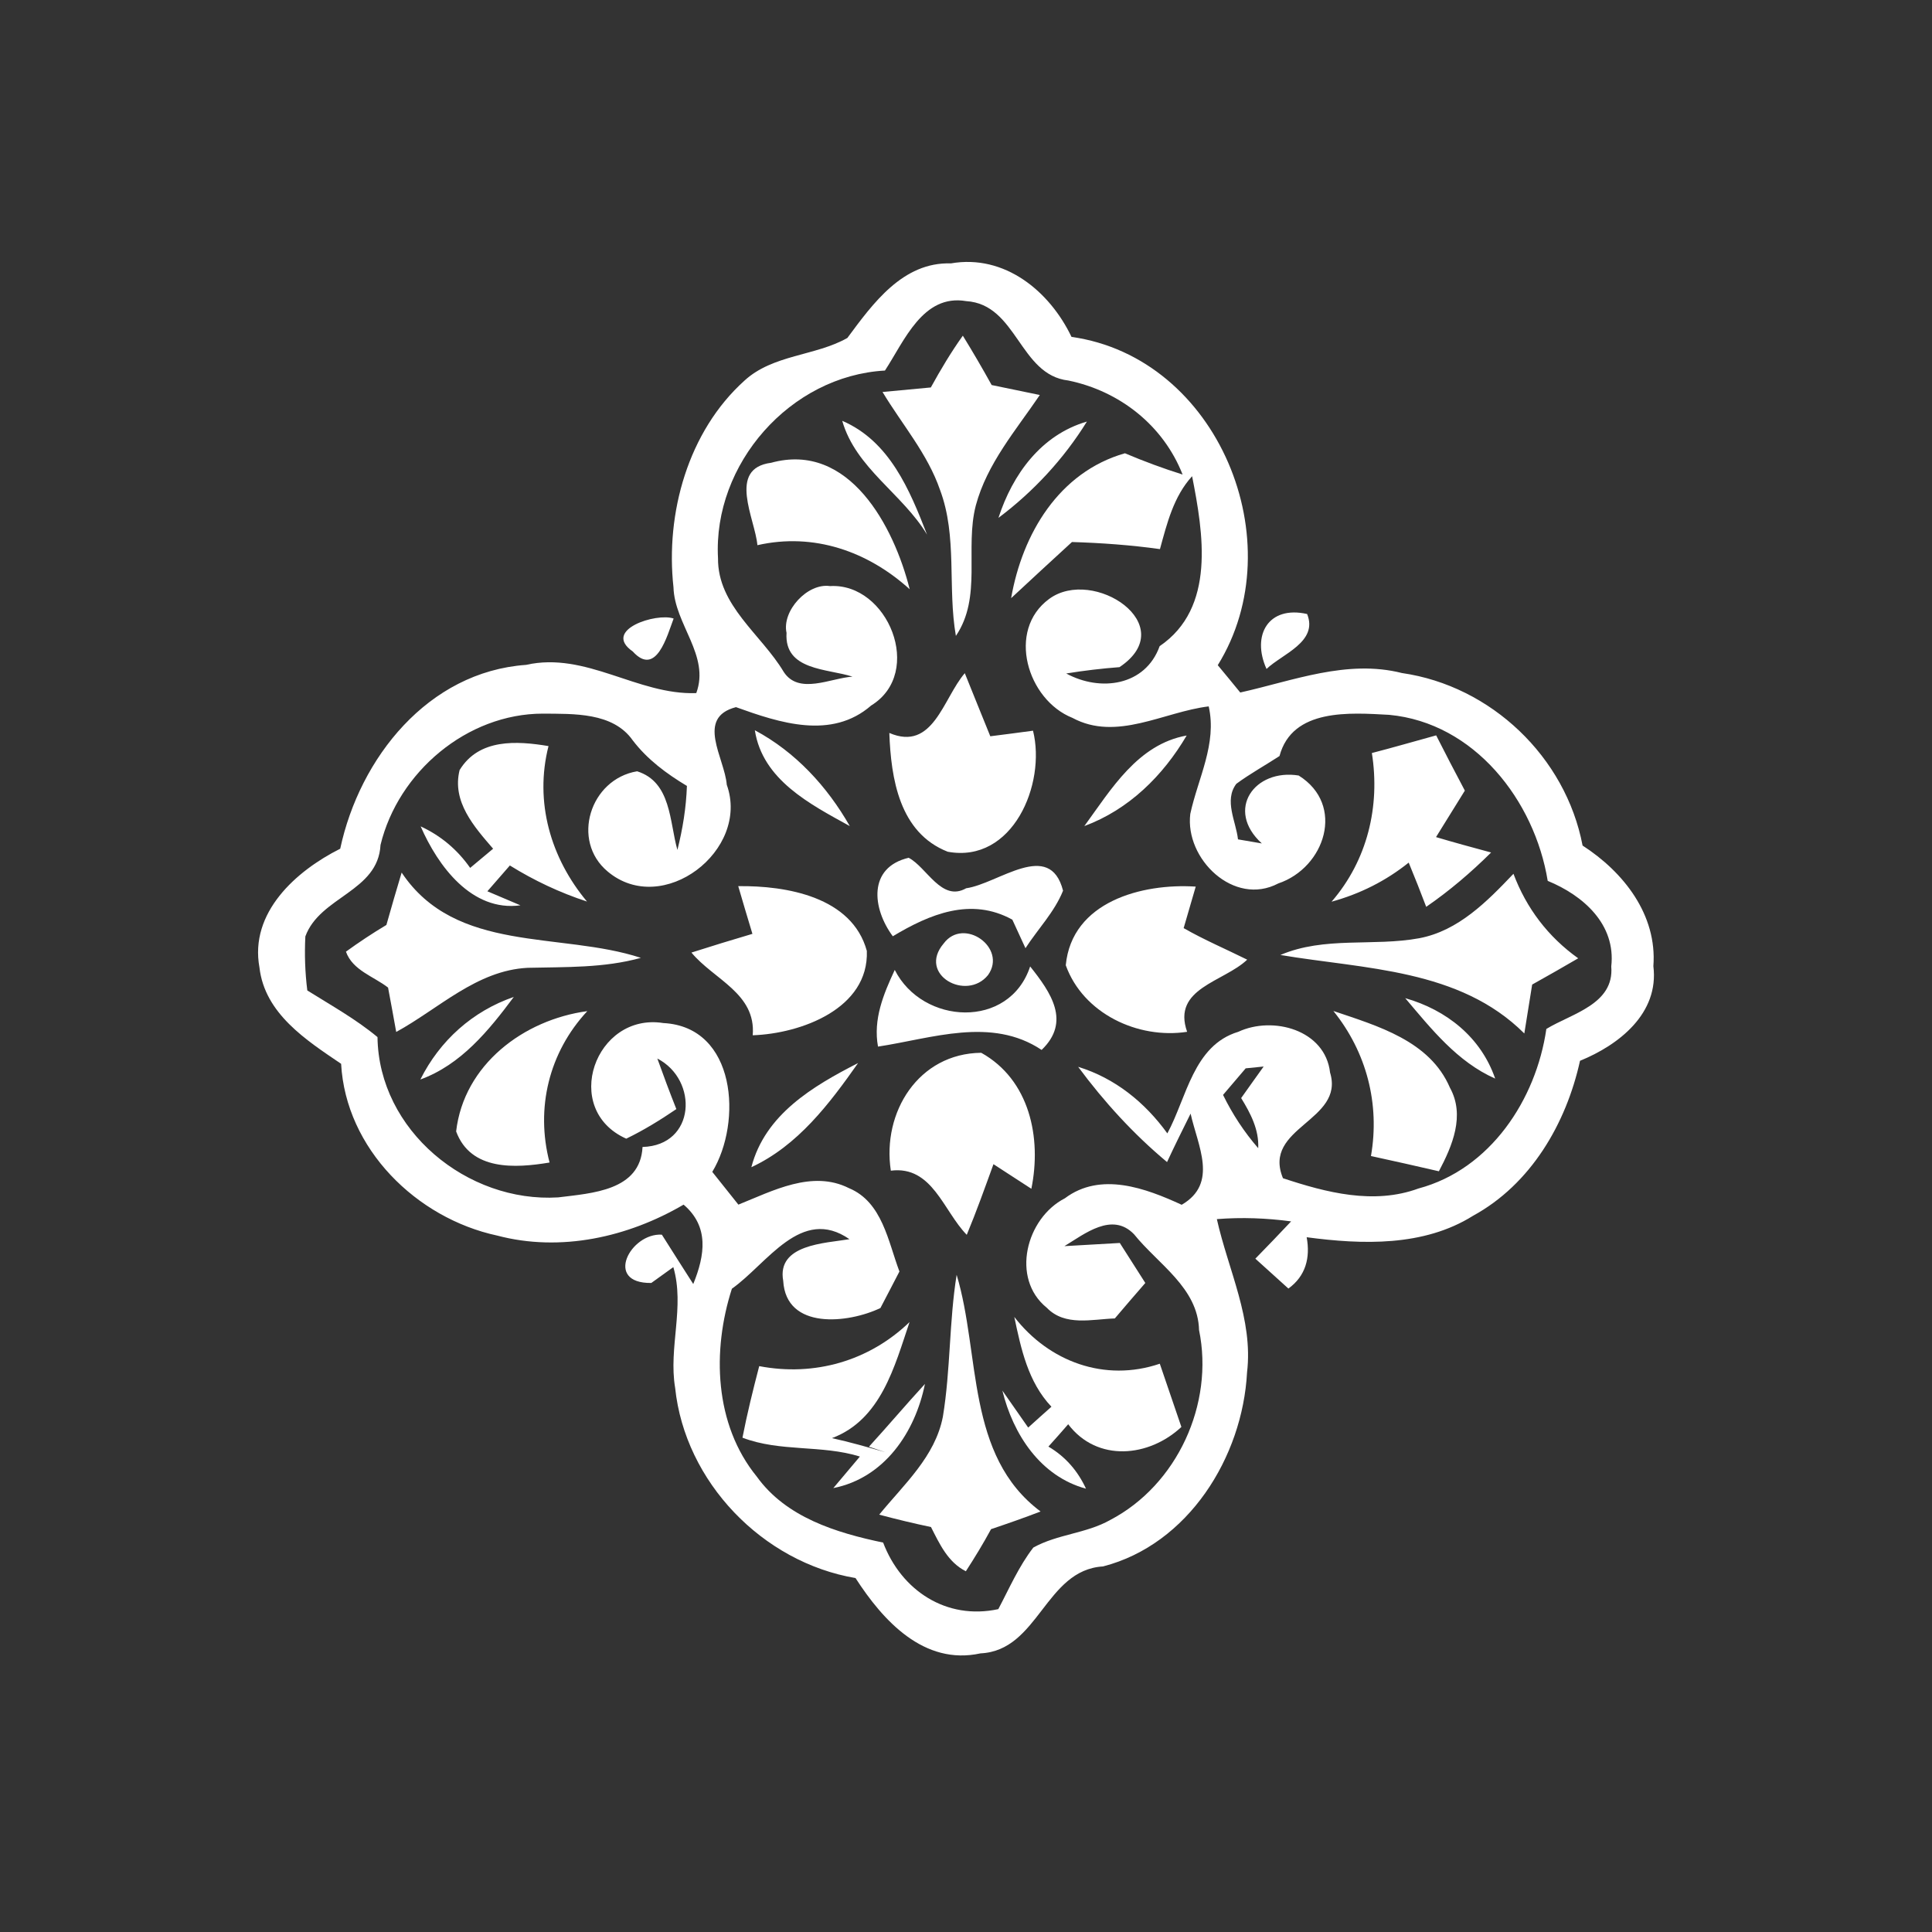 <svg xmlns="http://www.w3.org/2000/svg" width="128pt" height="128pt" viewBox="0 0 128 128"><rect x="0" y="0" width="128" height="128" fill="#333333" stroke="none"/><g fill="#fff"><path d="M56.14 22.39c1.69-2.28 3.67-5.04 6.86-4.94 3.56-.62 6.54 1.84 7.99 4.87 9.72 1.37 14.74 13.61 9.69 21.75.38.45 1.12 1.36 1.49 1.81 3.51-.78 7.07-2.21 10.71-1.29 5.91.85 10.85 5.56 11.97 11.43 2.71 1.75 4.95 4.58 4.69 7.99.39 3.13-2.28 5.22-4.86 6.27-.92 4.17-3.26 8.18-7.09 10.27-3.27 2.05-7.34 1.91-11.02 1.42.25 1.35-.06 2.57-1.21 3.4l-2.19-1.98c.8-.82 1.59-1.64 2.37-2.47-1.63-.22-3.28-.28-4.92-.15.75 3.36 2.42 6.63 2 10.16-.3 5.61-3.89 11.39-9.54 12.85-3.84.23-4.26 5.58-8.12 5.76-3.75.82-6.46-2.17-8.28-4.99-6.16-1.04-11.3-6.37-11.95-12.6-.45-2.67.65-5.36-.12-8L43.15 85c-3.17.04-1.38-3.33.7-3.2.69 1.09 1.38 2.18 2.08 3.27.78-1.92 1.06-3.81-.64-5.26-3.69 2.16-8.15 3.16-12.35 2.05-5.35-1.15-10.03-5.75-10.34-11.38-2.32-1.57-5.06-3.33-5.41-6.38-.67-3.64 2.42-6.4 5.35-7.87 1.29-6.02 5.82-11.72 12.31-12.18 3.98-.9 7.38 2.01 11.28 1.87.92-2.5-1.44-4.55-1.51-7.01-.54-4.9.96-10.32 4.7-13.69 1.89-1.74 4.71-1.63 6.82-2.83m2.49 2.16c-6.28.35-11.4 6.2-11.06 12.43-.03 3.15 2.87 5.05 4.35 7.53 1 1.55 3.12.41 4.56.32-1.65-.54-4.53-.39-4.37-2.9-.32-1.46 1.39-3.32 2.88-3.1 3.83-.23 6.27 5.73 2.73 7.91-2.63 2.29-6.07 1.15-8.96.11-2.69.7-.75 3.37-.61 5.14 1.56 4.35-4.25 8.81-7.89 5.75-2.45-2.04-1.17-6.12 1.95-6.64 2.27.71 2.14 3.35 2.67 5.21.35-1.39.58-2.8.63-4.24-1.35-.81-2.62-1.75-3.59-3.02-1.31-1.87-3.92-1.75-5.95-1.77-5.03 0-9.59 3.87-10.76 8.7-.16 3.1-4.01 3.41-4.98 6.06-.06 1.19-.02 2.39.13 3.58 1.58.99 3.22 1.9 4.65 3.09.08 6.18 5.95 10.99 11.97 10.62 2.22-.28 5.44-.43 5.59-3.34 3.52-.1 3.72-4.44.98-5.86.4 1.12.82 2.24 1.26 3.35-1.06.72-2.16 1.4-3.32 1.96-4.34-1.94-2.06-8.38 2.46-7.66 4.83.25 5.24 6.56 3.24 9.86l1.73 2.17c2.27-.91 4.89-2.32 7.33-1.09 2.21.92 2.59 3.54 3.34 5.52-.31.61-.95 1.82-1.26 2.42-2.13 1.02-6.25 1.47-6.44-1.8-.44-2.42 2.77-2.49 4.39-2.76-3.2-2.22-5.44 1.62-7.79 3.28-1.32 4.1-1.17 8.99 1.65 12.45 1.94 2.7 5.26 3.72 8.37 4.37 1.21 3.18 4.19 5.15 7.63 4.41.73-1.38 1.36-2.84 2.32-4.08 1.6-.89 3.51-.93 5.1-1.83 4.43-2.32 6.89-7.69 5.88-12.58-.07-2.8-2.71-4.36-4.31-6.35-1.45-1.5-3.27-.02-4.61.79.92-.05 2.75-.16 3.67-.21L75.88 85c-.51.58-1.52 1.76-2.02 2.35-1.52.05-3.3.54-4.51-.71-2.4-1.94-1.37-5.93 1.2-7.25 2.37-1.78 5.35-.67 7.74.43 2.44-1.42 1.07-3.89.59-6.04-.53 1.07-1.06 2.13-1.56 3.21-2.22-1.85-4.17-3.99-5.89-6.31 2.44.75 4.42 2.35 5.91 4.41 1.29-2.38 1.72-5.83 4.7-6.73 2.3-1.07 5.76-.13 6.08 2.7.99 3.22-4.52 3.61-3.12 7 2.87.95 6.01 1.77 8.98.68 4.75-1.27 7.79-5.88 8.47-10.57 1.67-1.02 4.51-1.63 4.3-4.14.32-2.8-1.87-4.71-4.21-5.67-.87-5.33-4.86-10.47-10.5-11-2.59-.14-6.42-.45-7.27 2.73-.95.62-1.95 1.17-2.86 1.84-.83 1.1-.02 2.49.11 3.68.4.07 1.18.2 1.58.27-2.45-2.23-.48-4.97 2.44-4.5 3.12 1.95 1.74 6.11-1.35 7.15-2.94 1.55-6.2-1.63-5.83-4.61.51-2.36 1.78-4.64 1.22-7.12-2.98.36-6.1 2.34-9.03.76-2.99-1.19-4.38-5.8-1.54-7.88 2.92-2.15 8.81 1.74 4.66 4.52-1.18.09-2.36.23-3.53.42 2.26 1.23 5.24.83 6.19-1.81 3.73-2.54 2.89-7.49 2.15-11.26-1.23 1.35-1.66 3.12-2.13 4.83-1.93-.27-3.88-.41-5.83-.47-1.35 1.23-2.69 2.48-4.03 3.72.74-4.25 3.16-8.35 7.54-9.6 1.25.53 2.52 1 3.82 1.41-1.28-3.26-4.17-5.53-7.57-6.23-3.25-.37-3.39-5.05-6.77-5.26-2.87-.49-4.1 2.65-5.38 4.6m23.9 46.23c-.37.44-1.13 1.32-1.5 1.76.62 1.27 1.4 2.46 2.33 3.53.06-1.23-.51-2.31-1.13-3.32.37-.53 1.12-1.57 1.49-2.09l-1.19.12z"/><path d="M61.67 25.67c.65-1.18 1.34-2.34 2.12-3.43.66 1.07 1.3 2.17 1.91 3.27l3.19.66c-1.58 2.33-3.5 4.55-4.24 7.32-.74 2.85.43 6.06-1.32 8.64-.56-3.2.11-6.58-1.05-9.67-.83-2.41-2.52-4.34-3.81-6.49.8-.08 2.4-.22 3.2-.3z"/><path d="M55.8 27.88c3.14 1.35 4.47 4.58 5.62 7.54-1.63-2.71-4.72-4.4-5.62-7.54zm10.35 6.43c.94-2.89 2.83-5.5 5.86-6.38-1.53 2.47-3.54 4.64-5.86 6.38zm-15.97 1.81c-.15-1.74-2.02-5.08.91-5.46 5.17-1.42 8.14 4.23 9.18 8.38-2.77-2.51-6.35-3.77-10.09-2.92zm33.73 8.2c-1.01-2.24.13-4.22 2.69-3.64.75 1.85-1.66 2.65-2.69 3.64zm-41.99-1.16c-2.06-1.43 1.58-2.58 2.71-2.18-.43 1.13-1.15 3.9-2.71 2.18zm17 5.4c2.91 1.25 3.56-2.29 5-3.96.56 1.4 1.13 2.79 1.69 4.18.71-.09 2.12-.27 2.83-.37.88 3.54-1.35 8.81-5.65 8.02-3.21-1.26-3.76-4.86-3.87-7.87zm-2.62 6.17c-2.63-1.45-5.78-3.06-6.29-6.35 2.69 1.44 4.79 3.72 6.29 6.35zm15.54 0c1.78-2.44 3.54-5.42 6.78-6-1.57 2.67-3.84 4.91-6.78 6zm19.05-4.84c1.43-.37 2.84-.78 4.26-1.17.62 1.22 1.25 2.44 1.9 3.66-.48.77-1.43 2.31-1.91 3.08 1.21.36 2.43.69 3.65 1.02-1.33 1.32-2.76 2.54-4.3 3.6-.37-.98-.76-1.96-1.16-2.93-1.51 1.21-3.22 2.07-5.11 2.59 2.37-2.74 3.23-6.31 2.67-9.85zm-60.44 1.13c1.28-2.1 3.79-1.94 5.89-1.59-.94 3.7.14 7.42 2.55 10.3-1.8-.59-3.5-1.39-5.11-2.39-.49.57-.99 1.14-1.49 1.71l2.19.93c-3.23.44-5.47-2.61-6.61-5.23 1.34.62 2.43 1.54 3.28 2.75.5-.42 1.01-.85 1.52-1.27-1.26-1.46-2.74-3.12-2.22-5.21zm28.7 11.01c-1.37-1.85-1.66-4.56 1.05-5.2 1.2.62 2.18 2.95 3.81 2.02 2.13-.3 5.54-3.27 6.42.16-.57 1.42-1.67 2.54-2.49 3.81l-.87-1.89c-2.74-1.51-5.47-.37-7.92 1.1z"/><path d="M94.03 62.16c2.59-.49 4.5-2.44 6.24-4.27.86 2.29 2.3 4.18 4.29 5.6-1.01.59-2.03 1.17-3.05 1.74l-.52 3.24c-4.3-4.29-10.58-4.26-16.16-5.2 2.93-1.25 6.15-.55 9.2-1.11zm-68.43-.88c.33-1.16.66-2.32 1.01-3.47 3.59 5.38 10.51 3.9 15.85 5.65-2.45.68-4.99.6-7.5.66-3.38.17-5.89 2.71-8.71 4.25-.13-.74-.4-2.2-.54-2.94-.95-.74-2.35-1.14-2.79-2.38.87-.63 1.76-1.22 2.68-1.77zm23.31-2.57c3.2-.04 7.54.71 8.52 4.29.14 3.83-4.37 5.48-7.56 5.59.23-2.78-2.58-3.69-4.06-5.48 1.34-.43 2.69-.84 4.04-1.24-.32-1.05-.63-2.1-.94-3.16zm21.7 5.24c.4-4.22 5.06-5.44 8.61-5.21l-.8 2.75c1.36.78 2.8 1.39 4.21 2.09-1.55 1.48-5 1.89-3.98 4.78-3.26.5-6.89-1.21-8.04-4.41zm-8.09-1.44c1.32-1.78 4.23.28 2.94 2.09-1.43 1.77-4.69-.03-2.94-2.09z"/><path d="M58.17 69.34c-.33-1.81.36-3.47 1.11-5.08 1.84 3.64 7.59 3.95 8.97-.23 1.38 1.73 2.71 3.66.76 5.53-3.33-2.22-7.27-.76-10.84-.22zm-30.32 2.18c1.29-2.58 3.46-4.53 6.19-5.47-1.66 2.23-3.5 4.49-6.19 5.47zm65.25-5.39c2.73.78 5.01 2.58 5.96 5.33-2.51-1.11-4.23-3.29-5.96-5.33zm-4.76.85c2.92.99 6.39 1.97 7.72 5.08 1.02 1.84.16 3.86-.73 5.54-1.5-.35-3-.68-4.5-1.01.6-3.45-.29-6.88-2.49-9.61zm-58.12 7.98c.51-4.42 4.47-7.4 8.69-7.97-2.54 2.73-3.44 6.43-2.5 10.03-2.27.38-5.22.56-6.19-2.06zm19.56 2.37c.91-3.5 4.08-5.37 7.07-6.9-1.9 2.7-3.99 5.47-7.07 6.9zm9.24.23c-.59-3.87 1.83-7.77 5.99-7.81 3.21 1.79 4.01 5.63 3.32 9.01-.62-.4-1.88-1.22-2.51-1.63-.57 1.57-1.13 3.14-1.77 4.68-1.55-1.58-2.28-4.6-5.03-4.25zm4.36 6.9c1.59 5.28.6 11.97 5.56 15.68-1.09.42-2.18.8-3.28 1.17-.52.96-1.08 1.88-1.67 2.79-1.19-.6-1.74-1.81-2.31-2.93-1.15-.24-2.3-.52-3.43-.82 1.63-2 3.71-3.84 4.22-6.5.51-3.1.41-6.28.91-9.39zm3.82 2.79c2.29 2.96 5.99 4.34 9.64 3.1.47 1.39.95 2.79 1.43 4.19-2.14 2-5.57 2.36-7.5-.18-.43.5-.87.99-1.31 1.48 1.12.66 1.94 1.6 2.49 2.79-3.02-.82-4.83-3.6-5.54-6.5.43.61 1.28 1.84 1.71 2.45.51-.46 1.03-.93 1.54-1.38-1.55-1.64-2.01-3.82-2.46-5.95z"/><path d="M50.3 90.51c3.66.7 7.28-.34 9.96-2.92-.99 2.93-1.89 6.47-5.14 7.69 1.19.26 2.36.6 3.53.93l-1.08-.36c1.25-1.37 2.45-2.79 3.71-4.16-.65 3.21-2.69 6.23-6.07 6.9.44-.52 1.32-1.57 1.76-2.09-2.54-.79-5.27-.29-7.78-1.25.31-1.59.7-3.17 1.11-4.74z"/></g></svg>